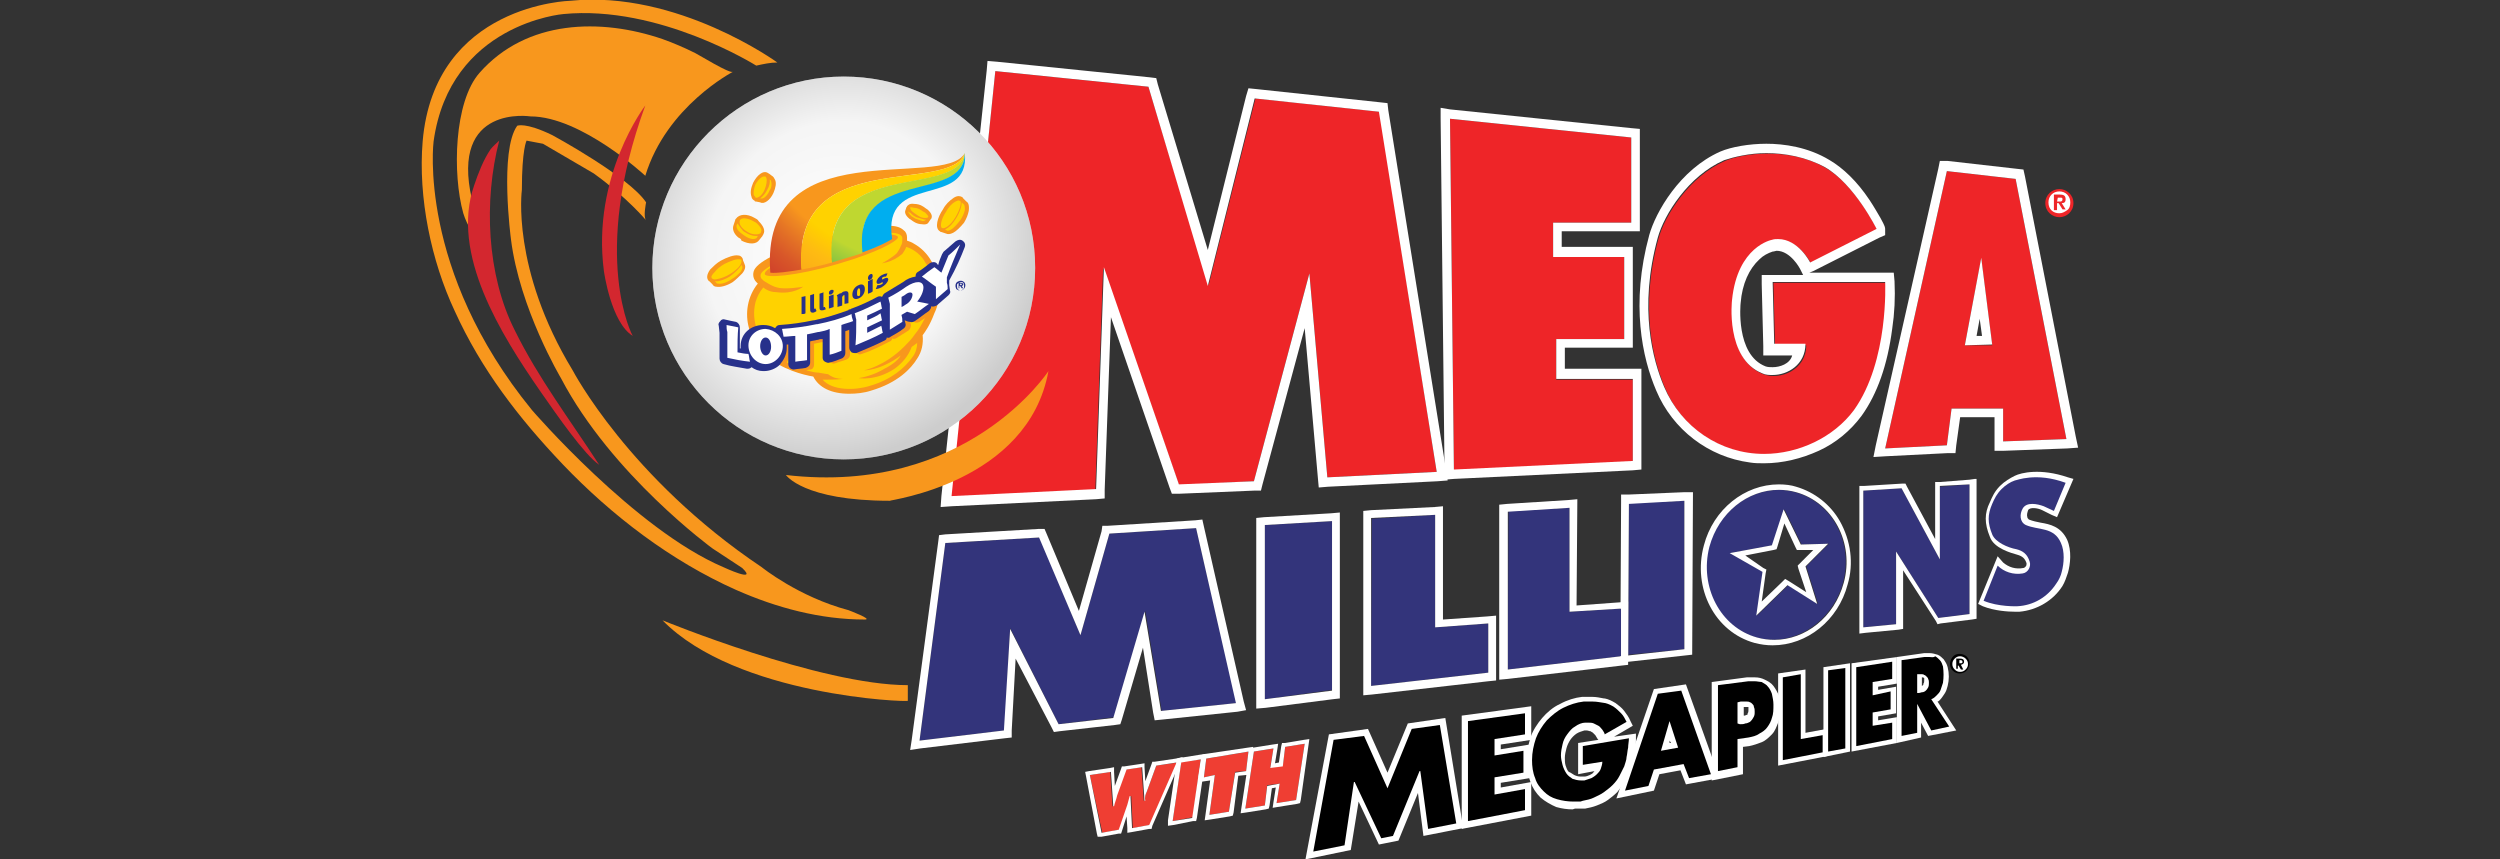 <?xml version="1.0" encoding="utf-8"?>
<!-- Generator: Adobe Illustrator 23.0.1, SVG Export Plug-In . SVG Version: 6.00 Build 0)  -->
<svg version="1.1" id="Layer_1" xmlns="http://www.w3.org/2000/svg" xmlns:xlink="http://www.w3.org/1999/xlink" x="0px" y="0px"
	 viewBox="0 0 320 110" style="enable-background:new 0 0 320 110;" xml:space="preserve">
<rect x="0" y="0" width="320" height="110" fill="#333333" stroke="none"/>
<style type="text/css">
	.st0{fill-rule:evenodd;clip-rule:evenodd;fill:#FFFFFF;}
	.st1{fill-rule:evenodd;clip-rule:evenodd;fill:#EE2528;}
	.st2{fill:#FFFFFF;}
	.st3{fill-rule:evenodd;clip-rule:evenodd;fill:#34347B;}
	.st4{fill:#EE2528;}
	.st5{fill-rule:evenodd;clip-rule:evenodd;fill:#33347B;}
	.st6{fill:#33347B;}
	.st7{fill-rule:evenodd;clip-rule:evenodd;fill:url(#SVGID_1_);fill-opacity:0.37;}
	.st8{fill-rule:evenodd;clip-rule:evenodd;fill:#F8971D;}
	.st9{fill:#FFD200;}
	.st10{fill-rule:evenodd;clip-rule:evenodd;fill:#FFD200;}
	.st11{fill-rule:evenodd;clip-rule:evenodd;fill:url(#SVGID_2_);}
	.st12{fill-rule:evenodd;clip-rule:evenodd;fill:url(#SVGID_3_);}
	.st13{fill-rule:evenodd;clip-rule:evenodd;fill:url(#SVGID_4_);}
	.st14{fill-rule:evenodd;clip-rule:evenodd;fill:url(#SVGID_5_);}
	.st15{fill-rule:evenodd;clip-rule:evenodd;fill:#27318B;}
	.st16{fill:#27318B;}
	.st17{fill-rule:evenodd;clip-rule:evenodd;}
	.st18{fill-rule:evenodd;clip-rule:evenodd;fill:#EF3E33;}
	.st19{fill-rule:evenodd;clip-rule:evenodd;fill:#D3272F;}
</style>
<title>MegaMillions-logo</title>
<desc>Created with Sketch.</desc>
<g id="Toolkit">
	<g id="GAME-LOGOS" transform="translate(0, -298)">
		<g transform="translate(30, 398)">
			<g id="megamillions" transform="translate(33, 32)">
				<ellipse id="Oval" class="st0" cx="187.9" cy="-47" rx="1.1" ry="1.1"/>
				<ellipse class="st0" cx="200.6" cy="-106" rx="1.6" ry="1.6"/>
				<polygon id="Path" class="st1" points="122.6,-116.8 145.8,-114.4 145.8,-103.5 135.8,-103.5 135.8,-99.1 144.9,-99.1 
					144.9,-88.6 136.2,-88.6 136.2,-83.4 146,-83.4 146,-72.9 123.1,-71.8 				"/>
				<path id="Shape" class="st2" d="M122.6-116.8l23.2,2.4v10.9h-10v4.4h9.1v10.5h-8.7v5.1h9.8v10.5l-22.9,1.1L122.6-116.8z
					 M121.4-118.2v1.3l0.5,45.1v1.2l1.2-0.1l22.9-1.1l1.1-0.1v-12.9h-9.8v-2.7h8.7v-12.9h-9.1v-2h10v-13.1l-1.1-0.1l-23.2-2.4
					L121.4-118.2z"/>
				<path class="st1" d="M164-95.8h14.4c0,0,0.5,10.1-4,16.4c-2.9,4-8.3,6.1-13.2,5.5s-9.2-3.8-11.1-8.5c-1.4-3.3-3.3-10-0.8-19.1
					c0.8-2.9,3.9-7.9,8.5-9.9c2.3-1,8.3-1.8,12.9,0.9c3.8,2.2,6.6,7.9,6.6,7.9l-8.5,4.3c0,0-1.8-3.6-4.9-2.9c0,0-4.4,0.8-5.1,7.7
					c0,0-0.9,7.5,3.9,9.4c2.1,0.8,5.5-0.5,5.5-3.7h-4L164-95.8z"/>
				<path class="st2" d="M163.1-112.4c2.4,0,5.1,0.5,7.5,1.8c3.8,2.2,6.6,7.9,6.6,7.9l-8.5,4.3c0,0-1.5-3-4.1-3
					c-0.3,0-0.5,0-0.8,0.1c0,0-4.4,0.8-5.1,7.7c0,0-0.9,7.5,3.9,9.4c0.4,0.2,0.9,0.2,1.3,0.2c1.9,0,4.2-1.3,4.2-4h-4l-0.2-7.9h14.4
					c0,0,0.5,10.1-4,16.4c-2.6,3.5-7.1,5.6-11.5,5.6c-5.6,0-10.6-3.4-12.8-8.6c-1.4-3.3-3.3-10-0.8-19.1c0.8-2.9,3.9-7.9,8.5-9.9
					C158.9-111.9,160.9-112.4,163.1-112.4L163.1-112.4z M163.1-113.6c-2.2,0-4.5,0.4-5.9,1c-5.2,2.3-8.3,7.8-9.1,10.7
					c-2.4,8.8-0.9,15.7,0.9,19.9c2.1,5,6.7,8.5,12,9.2c0.6,0.1,1.2,0.1,1.8,0.1c2.4,0,4.8-0.6,7-1.6s4.1-2.6,5.5-4.5
					c2-2.8,3.3-6.5,3.9-11.1c0.3-2,0.4-4,0.3-6.1l-0.1-1.1h-10.8l0.5-0.2l8.5-4.3l0.7-0.3v-0.7c0-0.3,0-0.4-0.6-1.5
					c-0.3-0.5-0.8-1.4-1.4-2.3c-1.6-2.4-3.4-4.1-5.1-5.1C168.4-113.2,165.3-113.6,163.1-113.6L163.1-113.6z M163.9-85
					c-0.3,0-0.6,0-0.9-0.1c-3.9-1.5-3.2-8.1-3.2-8.1l0,0c0.2-2.5,1.1-4.4,2.4-5.6c0.5-0.5,1.1-0.8,1.7-1l0,0l0,0
					c0.2,0,0.4-0.1,0.5-0.1c1.8,0,3,2.3,3,2.3l0.4,0.8h-5.3v1.2l0.2,7.9v1.2h3.7C166.1-85.4,164.8-85,163.9-85L163.9-85z"/>
				<polygon class="st3" points="175.5,-69.2 175.5,-51.7 179.7,-52.1 179.7,-61.4 185.1,-52.9 189.1,-53.4 189.1,-70 185.3,-69.7 
					185.3,-60.4 180.4,-69.5 				"/>
				<path class="st2" d="M189.1-70v16.6l-4,0.5l-5.4-8.5v9.3l-4.2,0.4v-17.5l4.9-0.3l4.9,9.1v-9.4L189.1-70z M189.8-70.7l-0.7,0.1
					l-3.8,0.3h-0.6v7.3l-3.6-6.7l-0.2-0.4h-0.4l-4.9,0.3H175v18.9l0.8-0.1l4.2-0.4l0.6-0.1V-59l4.2,6.5l0.2,0.4l0.4-0.1l4-0.5
					l0.6-0.1v-17.9H189.8z"/>
				<polygon class="st1" points="64.4,-122.9 84,-120.9 91.7,-95.5 97.7,-119.4 113.6,-117.7 120.9,-71.6 106.9,-70.9 104.6,-97 
					97.5,-70.4 87.9,-69.9 78.2,-97.7 77.2,-69.3 58.7,-68.4 				"/>
				<path class="st2" d="M64.4-122.9l19.6,2l7.6,25.5l6-24l15.9,1.7l7.4,46.1l-14,0.7L104.6-97l-7.1,26.6L87.9-70l-9.6-27.8l-1,28.4
					l-18.5,0.9L64.4-122.9L64.4-122.9z M63.4-124.2l-0.1,1.2l-5.8,54.5l-0.1,1.4l1.4-0.1l18.5-0.9l1.1-0.1v-1.1l0.8-22.1l7.5,21.8
					l0.3,0.8h0.9l9.6-0.4h0.9l0.2-0.8l5.4-20l1.7,19.3l0.1,1.1l1.2-0.1l14-0.7l1.3-0.1l-0.2-1.3l-7.4-46.1l-0.1-0.9l-0.9-0.1
					l-15.9-1.7l-1-0.1l-0.3,1L91.6-100l-6.4-21.2L85-122l-0.8-0.1l-19.6-2L63.4-124.2L63.4-124.2z"/>
				<path class="st4" d="M186.2-110.1l8.8,1l6.5,33.3l-8.1,0.3v-4.2h-6.6l-0.6,4.7l-7.9,0.4L186.2-110.1z M192-87.8l-1.4-11.1
					l-2.1,11.1H192z"/>
				<path class="st2" d="M186.2-110.1l8.8,1l6.5,33.3l-8.1,0.3v-4.2h-6.6l-0.6,4.7l-7.9,0.4L186.2-110.1z M188.5-87.8l3.5-0.1
					L190.6-99L188.5-87.8z M185.3-111.4l-0.2,1l-8,35.4l-0.3,1.5l1.6-0.1l7.9-0.4h1l0.1-1l0.5-3.6h4.4v4.3h1.2l8.1-0.3l1.4-0.1
					l-0.3-1.4l-6.5-33.3l-0.2-0.9l-0.9-0.1l-8.8-1H185.3L185.3-111.4z M190-89l0.4-2.2l0.3,2.2H190L190-89z"/>
				<path class="st3" d="M201.4-70.2l-1.5,3.6l-1.3-0.6c-0.8-0.3-2.2-0.6-2.7,0.3c-0.4,0.7-0.4,1.7,0.4,2.1c1.6,0.7,3.6,0.2,4.5,2.3
					c0.5,1.1,0.4,2.6,0.1,3.7c-0.1,0.5-0.4,1.1-0.7,1.5c-1.1,1.7-2.9,2.8-5,2.9c0,0-2.4,0.1-4.3-0.7l1.8-4.5c0.8,0.8,2,1.2,3.2,1
					c0.7-0.1,1.1-0.9,0.9-1.5c-0.3-1-0.9-1.4-1.7-1.6c-1.1-0.2-2.7-0.9-3.1-1.9c-0.6-1.5-0.6-2.5,0-3.9c0.3-0.7,0.6-1.3,1.2-1.9
					c0.5-0.5,1.1-0.9,1.7-1.1C195.1-70.5,197.6-71.6,201.4-70.2"/>
				<path class="st2" d="M194.9-53.7c-0.8,0-2.6-0.1-4.1-0.7l-0.6-0.3l2.5-6.1l0.7,0.8c0.7,0.6,1.6,0.9,2.6,0.7
					c0.1,0,0.2-0.1,0.3-0.2s0.1-0.3,0.1-0.4c-0.2-0.6-0.5-0.9-1.2-1.1c-0.7-0.2-3-0.8-3.5-2.3c-0.7-1.7-0.7-3,0-4.4
					c0.3-0.7,0.6-1.4,1.3-2.1c0.6-0.6,1.3-1,1.9-1.3l0,0c0.8-0.4,3.3-1,6.8,0.2l0.7,0.2l-2.1,4.9l-0.7-0.3l-1.2-0.6
					c-0.6-0.3-1.6-0.4-1.8,0c-0.1,0.3-0.2,0.6-0.1,0.9c0,0.1,0.1,0.2,0.2,0.3c0.5,0.2,1,0.3,1.5,0.4c1.2,0.2,2.6,0.5,3.4,2.2
					c0.6,1.4,0.4,3.1,0.1,4.2c-0.2,0.6-0.4,1.2-0.7,1.7c-1.2,1.9-3.3,3.1-5.5,3.3C195.3-53.7,195.2-53.7,194.9-53.7z M191.9-55.5
					c1.1,0.3,2.2,0.4,3.3,0.4c1.8-0.1,3.4-1.1,4.4-2.6c0.3-0.4,0.4-0.9,0.6-1.3c0.4-1.3,0.4-2.5,0-3.3c-0.4-1-1.2-1.2-2.4-1.4
					c-0.6-0.1-1.2-0.3-1.8-0.5c-0.5-0.2-0.8-0.6-1-1.1c-0.2-0.7-0.1-1.4,0.2-2c0.5-0.9,1.8-1.4,3.6-0.6l0,0l0.6,0.3l0.9-2.2
					c-3-0.9-4.9-0.1-5.1-0.1l0,0c-0.6,0.2-1.1,0.6-1.5,1c-0.5,0.5-0.7,1-1.1,1.7c-0.5,1.1-0.5,2,0,3.4c0.3,0.7,1.5,1.3,2.6,1.5
					c1.1,0.3,1.8,0.9,2.2,2c0.2,0.5,0.1,1.1-0.2,1.6c-0.3,0.4-0.7,0.8-1.3,0.8c-1,0.2-2.1,0-3-0.6L191.9-55.5z"/>
				<path class="st3" d="M201.4-70.2l-1.5,3.6l-1.3-0.6c-0.8-0.3-2.2-0.6-2.7,0.3c-0.4,0.7-0.4,1.7,0.4,2.1c1.6,0.7,3.6,0.2,4.5,2.3
					c0.5,1.1,0.4,2.6,0.1,3.7c-0.1,0.5-0.4,1.1-0.7,1.5c-1.1,1.7-2.9,2.8-5,2.9c0,0-2.4,0.1-4.3-0.7l1.8-4.5c0.8,0.8,2,1.2,3.2,1
					c0.7-0.1,1.1-0.9,0.9-1.5c-0.3-1-0.9-1.4-1.7-1.6c-1.1-0.2-2.7-0.9-3.1-1.9c-0.6-1.5-0.6-2.5,0-3.9c0.3-0.7,0.6-1.3,1.2-1.9
					c0.5-0.5,1.1-0.9,1.7-1.1C195.1-70.5,197.6-71.6,201.4-70.2"/>
				<polygon class="st5" points="58,-62.5 70.1,-63.2 75.3,-50.7 79,-63.7 90.1,-64.4 95.3,-42 85.7,-41 83.6,-53.8 79.6,-40.2 
					72.5,-39.3 66.3,-51.6 65.6,-38.5 54.7,-37.2 				"/>
				<path class="st2" d="M90.1-64.4L95.2-42l-9.6,1l-2.1-12.7l-4,13.6l-7,0.8l-6.2-12.2l-0.8,13l-10.8,1.3L58-62.5l12-0.7l5.3,12.5
					l3.7-13L90.1-64.4L90.1-64.4z M90.9-65.5L90-65.4l-11.2,0.7h-0.7L78-64l-2.9,10.2L71-63.6l-0.3-0.7H70l-12,0.7l-0.8,0.1
					l-0.1,0.8l-3.4,25.4L53.5-36l1.3-0.2l10.8-1.3l0.9-0.1v-0.9l0.5-9.2l4.6,8.8l0.3,0.6l0.7-0.1l7.1-0.8l0.7-0.1l0.2-0.6l2.7-9.2
					l1.3,8.3l0.2,1l1-0.1l9.6-1l1.1-0.2l-0.3-1.1l-5.1-22.4L90.9-65.5L90.9-65.5z"/>
				<polygon class="st5" points="98.9,-64.8 107.5,-65.3 107.5,-43.7 98.9,-42.5 				"/>
				<path class="st2" d="M107.5-65.3v21.7l-8.6,1.1v-22.3L107.5-65.3z M108.5-66.4l-1.1,0.1l-8.6,0.5l-1,0.1v24.4l1.2-0.1l8.6-1.1
					l0.9-0.1V-66.4z"/>
				<polygon class="st5" points="145.5,-67.6 152.6,-67.9 152.6,-48.9 145.4,-48.2 				"/>
				<path class="st2" d="M152.6-67.9v19l-7.2,0.8l0.1-19.4L152.6-67.9z M153.7-69h-1.1l-7.1,0.3h-1v1l-0.1,19.4v1.1l1.1-0.1l7.2-0.8
					l0.9-0.1L153.7-69L153.7-69z"/>
				<polygon class="st5" points="112.6,-65.6 120.7,-66.1 120.7,-51.7 127.5,-52.2 127.5,-45.9 112.5,-44.2 				"/>
				<path class="st2" d="M120.7-66.1v14.4l6.8-0.5v6.3l-15,1.7v-21.5L120.7-66.1z M121.7-67.2l-1.1,0.1l-8.1,0.4l-1,0.1v1v21.5v1.1
					l1.1-0.1l14.9-1.7l1-0.1v-8.3l-1.1,0.1l-5.7,0.4C121.7-52.8,121.7-67.2,121.7-67.2z"/>
				<polygon class="st5" points="130.1,-66.6 137.9,-67 137.9,-53.7 144.5,-54.1 144.5,-48 130,-46.3 				"/>
				<path class="st2" d="M137.9-67v13.3l6.6-0.4v6.1L130-46.3v-20.2L137.9-67L137.9-67z M138.9-68.1l-1.1,0.1l-7.9,0.5l-1,0.1v1
					v20.2v1.2l1.1-0.1l14.5-1.7l0.9-0.1V-55l-1.1,0.1l-5.5,0.4L138.9-68.1L138.9-68.1z"/>
				<path class="st6" d="M172.9-57.4c-1.4,5.1-6.4,8.3-11.1,7c-4.7-1.3-7.4-6.5-6.1-11.6c1.4-5.1,6.4-8.3,11.1-7
					C171.5-67.7,174.3-62.5,172.9-57.4z M163.9-62.2l-5.4,1l4.2,2.4l-0.8,5.6l4-3.9l3.8,2.4l-1.5-4.8l2.9-2.9l-3.5,0.1l-2.2-4.5
					L163.9-62.2z"/>
				<path class="st2" d="M164.7-69.3c0.7,0,1.5,0.1,2.2,0.3c4.7,1.3,7.5,6.5,6.1,11.6c-1.2,4.4-4.9,7.3-8.9,7.3
					c-0.7,0-1.5-0.1-2.2-0.3c-4.7-1.3-7.4-6.5-6.1-11.6C157-66.4,160.7-69.3,164.7-69.3z M161.8-53.2l4-3.9l3.8,2.4l-1.5-4.8
					l2.9-2.9l-3.5,0.1l-2.2-4.5l-1.5,4.6l-5.4,1l4.2,2.4L161.8-53.2z M164.7-70c-4.4,0-8.4,3.2-9.6,7.8c-1.5,5.5,1.4,11.1,6.5,12.5
					c0.8,0.2,1.5,0.3,2.3,0.3c4.4,0,8.4-3.2,9.6-7.8c0.8-2.7,0.4-5.6-1-8.1c-1.2-2.1-3.2-3.7-5.6-4.4C166.3-69.9,165.5-70,164.7-70z
					 M160.4-60.9l3.6-0.7l0.4-0.1l0.1-0.3l0.9-3l1.4,3l0.2,0.4h0.4h1.7l-1.7,1.7l-0.3,0.3l0.1,0.4l1,3l-2.2-1.4l-0.5-0.3l-0.4,0.4
					l-2.6,2.5l0.5-3.6l0.1-0.5l-0.4-0.2L160.4-60.9z"/>
				<path class="st0" d="M20.5-97.7c0,13.5,11,24.5,24.5,24.5s24.5-10.9,24.5-24.5s-11-24.5-24.5-24.5
					C31.5-122.2,20.5-111.2,20.5-97.7"/>
				
					<radialGradient id="SVGID_1_" cx="-417.159" cy="-30.534" r="0.53" gradientTransform="matrix(36.811 32.115 -34.319 39.521 14351.974 14503.703)" gradientUnits="userSpaceOnUse">
					<stop  offset="0" style="stop-color:#FFFFFF"/>
					<stop  offset="0.617" style="stop-color:#E2E2E2"/>
					<stop  offset="0.883" style="stop-color:#999999"/>
					<stop  offset="1" style="stop-color:#777777"/>
				</radialGradient>
				<path class="st7" d="M20.5-97.7c0,13.5,11,24.5,24.5,24.5s24.5-10.9,24.5-24.5s-11-24.5-24.5-24.5
					C31.5-122.2,20.5-111.2,20.5-97.7"/>
				<path class="st8" d="M57.2-95.5c-0.1-1.1-0.4-2.2-1-3.1c-0.5-0.9-1.3-1.7-2.2-2.2c-0.3-0.2-0.6-0.3-0.9-0.4c0-0.1,0-0.2,0-0.4
					c0-0.3-0.1-0.7-0.4-0.9c-0.4-0.4-1-0.6-1.9-0.6c-2.1,0-5.6,0.8-8,1.4c-4.6,1.2-8.2,2.8-9.1,4c-0.4,0.5-0.4,1.3,0.1,1.8
					c0.1,0.1,0.1,0.1,0.2,0.2c-1.3,1.6-1.7,3.8-1.1,5.8c0.4,1.3,1.2,2.5,2.2,3.4c1.9,1.8,4.8,2.5,6,2.7c0.7,1.4,2.3,2.2,4.6,2.2
					c0.9,0,1.9-0.1,2.8-0.4c3.4-1,5.1-2.8,5.9-4.1c0.6-0.9,0.8-1.9,0.7-3c0.3-0.4,0.9-1.2,1.5-2.8C57.1-92.9,57.3-94.2,57.2-95.5z"
					/>
				<path class="st9" d="M35.3-90c0.5,0,1.1,0.2,1.5,0.4c0-0.1,0.1-0.1,0.1-0.2c0.1-0.1,0.3-0.2,0.5-0.2c0.3,0,0.5,0,0.8-0.1
					c0-0.1,8.8-2.4,8.8-2.4l5.6-2.7c0.2-0.1,0.3-0.2,0.5-0.3c0.5-0.3,1-0.6,1.6-0.7v-0.1c0-0.2,0.1-0.4,0.3-0.5
					c0.3-0.2,0.6-0.4,0.9-0.7c-0.1-0.3-0.2-0.6-0.4-0.8c-0.5-1-1.5-1.8-2.5-2.1c-0.1,0.3-0.3,0.6-0.5,0.9c-0.6,0.5-1.3,0.9-2.1,1.1
					c-0.2,0-0.3,0.1-0.5,0.1c0,0,1.3-0.7,1.9-1.3c0.2-0.3,0.4-0.6,0.5-0.9l0.1-0.2c0.1-0.2,0.1-0.5,0.1-0.8c0-0.4-0.5-0.7-1.5-0.7
					c-1.8,0-5.2,0.7-7.8,1.4c-5.1,1.4-8.1,2.9-8.7,3.7c-0.2,0.2-0.2,0.6,0,0.8c0.2,0.2,0.3,0.3,0.5,0.4c0.5,0.3,1,0.6,1.5,0.7
					c1,0.3,3.3-0.1,3.3-0.1s-1.2,1-3.4,0.7c-0.6,0-1.2-0.2-1.7-0.6c-0.5,0.6-0.8,1.2-1,1.9c-0.3,1.2-0.2,2.4,0.2,3.5
					C34.3-89.9,34.8-90,35.3-90z M34.9-96.9c-0.1-0.5,1.2-1.1,1.4-1.2c0.2-0.1-0.7,0.6-0.6,0.8c0,0.2,1.8,0,2.7-0.1
					c0.6-0.1,1.2-0.2,1.8-0.4c0,0,0.7-0.4,3.8-1.4c3.1-0.9,4.4-0.9,4.4-0.9c0.6-0.2,1.1-0.5,1.7-0.8c0.7-0.4,1-0.6,1-0.7
					c0-0.2-0.9-0.4-0.9-0.4c0.5,0,2,0,1.7,0.5c-0.3,0.4-2.2,1.7-7.7,3.3C38.7-96.6,35-96.4,34.9-96.9z"/>
				<path class="st10" d="M38.2-87.2c0,0.6-0.2,1.1-0.5,1.6c0.2,0.1,0.5,0.2,0.7,0.3v-2.4c-0.1,0-0.2,0-0.3,0
					C38.2-87.5,38.2-87.4,38.2-87.2z"/>
				<path class="st10" d="M53.7-87.6c-0.4,1.1-1.2,2.1-2.2,2.8c-2.4,1.6-4.6,1.2-4.6,1.2c1.2-0.2,2.3-0.6,3.3-1.2
					c1.2-0.6,1.8-1.2,2.1-1.7c-2.7,2-4.7,1.9-4.7,1.9s2.6-0.5,5.1-3c0.5-0.5,1-1,1.4-1.6l0,0c0.5-0.6,0.9-1.3,1.3-2.1
					c-0.2,0.2-0.5,0.3-0.7,0.5c-0.2,0.1-0.4,0.1-0.5,0.1c-0.2-0.1-0.5-0.2-0.7-0.2l0,0l0.1,0.5c0,0.3-0.1,0.5-0.3,0.7
					c-0.5,0.3-1.1,0.7-1.6,1c-0.2,0.1-0.4,0.1-0.5,0c0,0.2-0.2,0.4-0.3,0.4c-1.2,0.6-2.3,1.2-3.6,1.6c-0.2,0.1-0.4,0.1-0.6-0.1
					c-0.2-0.1-0.3-0.3-0.3-0.5v-2.3c-0.2,0.1-0.4,0.2-0.6,0.2v2.8c0,0.3-0.2,0.5-0.4,0.6c-0.5,0.2-1,0.3-1.5,0.5
					c-0.2,0.1-0.4,0-0.6-0.1C43.1-85.6,43-85.8,43-86v-2.4l-0.7,0.2h-0.1l-1,0.2v2.7c0,0.3-0.2,0.6-0.5,0.6c-0.2,0-0.4,0.1-0.5,0.1
					c0.5,0.1,1,0.3,1.6,0.3c0.5,0.1,1.2,0.2,1.2,0.2c0.1,0.1,0.3,0.2,0.5,0.3c0.5,0.3,1.4,0.3,1.4,0.3c-0.9,0.1-1.8,0.1-2.6,0.1
					c1.2,1.4,4.1,1.4,6,0.8c2.8-0.8,4.5-2.3,5.5-3.7c0.4-0.5,0.6-1.2,0.6-1.8L53.7-87.6z"/>
				<path class="st8" d="M33.6-106.3L33.6-106.3c-0.2-0.1-0.4-0.3-0.4-0.5c-0.2-0.5-0.1-1.1,0.2-1.8c0.5-1,1.3-1.6,1.8-1.3l0,0
					c0.1,0,0.1,0.1,0.2,0.1l0.4,0.3c0.2,0.1,0.3,0.3,0.4,0.5c0.2,0.4,0.1,1-0.2,1.7c-0.4,0.9-1.2,1.5-1.7,1.2l-0.5-0.1
					C33.7-106.2,33.6-106.2,33.6-106.3z"/>
				<path class="st10" d="M33.7-106.7L33.7-106.7C33.8-106.7,33.8-106.7,33.7-106.7c0.3,0.1,0.9-0.3,1.2-1.1
					c0.2-0.5,0.3-1.1,0.2-1.4c0-0.1-0.1-0.1-0.1-0.2c0,0,0,0-0.1,0c-0.3-0.1-0.8,0.3-1.2,1c-0.2,0.5-0.3,1.1-0.2,1.4
					C33.6-106.9,33.7-106.8,33.7-106.7z"/>
				<path class="st10" d="M35.7-108.8c0-0.1-0.1-0.2-0.2-0.2l0,0v-0.1c0.1,0.4,0,0.9-0.3,1.4c-0.2,0.4-0.5,0.8-0.9,1.1h0.1l0,0
					c0.3,0.1,0.8-0.3,1.1-1C35.8-108,35.8-108.5,35.7-108.8z"/>
				<path class="st8" d="M55.9-103.6l0.2-0.3l0.1-0.1c0.1-0.2,0.2-0.6-0.5-1.2c-0.2-0.1-0.4-0.3-0.6-0.4c-0.3-0.2-0.7-0.3-1.1-0.3
					c-0.6-0.1-0.8,0.2-0.9,0.3c0,0.1-0.1,0.1-0.1,0.2l-0.1,0.3c-0.1,0.2-0.1,0.6,0.5,1.1c0.2,0.1,0.4,0.3,0.6,0.4
					c0.3,0.2,0.7,0.3,1,0.3C55.6-103.2,55.8-103.4,55.9-103.6z"/>
				<path class="st10" d="M55.5-103.9L55.5-103.9h-0.2c-0.3-0.1-0.7-0.2-1-0.3c-0.2-0.1-0.4-0.2-0.6-0.4c-0.1-0.1-0.2-0.2-0.3-0.2
					c0,0-0.1-0.1-0.1-0.2v0.1c-0.1,0.1,0.1,0.3,0.4,0.6c0.2,0.1,0.3,0.2,0.5,0.3c0.3,0.1,0.6,0.2,0.9,0.3
					C55.3-103.7,55.5-103.8,55.5-103.9L55.5-103.9z"/>
				<path class="st10" d="M53.5-105.4c0,0.1,0.1,0.3,0.2,0.4c0.2,0.2,0.5,0.4,0.8,0.6s0.6,0.3,0.9,0.3c0.1,0,0.3,0,0.4-0.1l0,0
					c0.1-0.1-0.1-0.3-0.4-0.6c-0.2-0.1-0.4-0.2-0.5-0.3c-0.3-0.2-0.6-0.3-0.9-0.3C53.6-105.5,53.5-105.5,53.5-105.4L53.5-105.4z"/>
				<path class="st8" d="M28.7-95.3c-0.2,0-0.4-0.1-0.5-0.3L27.8-96c-0.1,0-0.1-0.1-0.2-0.2c-0.1-0.2-0.2-0.6,0.3-1.3
					c0.4-0.4,0.8-0.8,1.3-1.1c0.9-0.5,1.8-0.8,2.3-0.7c0.3,0,0.6,0.3,0.6,0.6l0.2,0.5c0.1,0.2,0.2,0.6-0.3,1.2
					c-0.4,0.4-0.8,0.8-1.2,1.1C30-95.4,29.2-95.2,28.7-95.3z"/>
				<path class="st10" d="M28.1-96.4L28.1-96.4L28.1-96.4c0.2,0.2,0.4,0.2,0.8,0.1c0.5-0.1,1-0.3,1.5-0.6c1-0.6,1.6-1.3,1.5-1.7l0,0
					c0,0,0,0,0-0.1c0-0.1-0.1-0.1-0.2-0.1c-0.4-0.1-1.2,0.2-2,0.6c-0.5,0.3-0.9,0.6-1.2,1C28.1-96.8,28-96.6,28.1-96.4L28.1-96.4z"
					/>
				<path class="st10" d="M32-97.9L32-97.9l-0.1-0.2c-0.2,0.4-0.8,1-1.5,1.5c-0.5,0.3-1,0.5-1.5,0.6c-0.1,0-0.3,0-0.4,0l0.2,0.2
					c0,0.1,0.1,0.1,0.2,0.1c0.4,0.1,1.1-0.1,1.8-0.6c0.4-0.2,0.8-0.6,1.1-0.9C32-97.5,32.1-97.8,32-97.9z"/>
				<path class="st8" d="M59-102.2c-0.4,0.2-0.7,0.2-0.9,0.1l-0.6-0.2c-0.1,0-0.1,0-0.2-0.1c-0.7-0.4-0.3-1.8,0.4-2.8
					c0.3-0.6,0.8-1.1,1.4-1.5c0.5-0.3,0.8-0.2,1-0.1c0.1,0,0.1,0.1,0.2,0.2l0.4,0.4c0.2,0.1,0.4,0.4,0.3,1.2c-0.1,0.5-0.3,1-0.6,1.5
					C59.9-102.9,59.4-102.4,59-102.2z"/>
				<path class="st10" d="M57.6-102.8L57.6-102.8L57.6-102.8c0.4,0.1,1.1-0.4,1.7-1.4s0.8-1.9,0.6-2.1l0,0c0,0,0,0-0.1,0
					c-0.1-0.1-0.3,0-0.5,0.1c-0.4,0.2-0.9,0.7-1.2,1.3C57.4-103.9,57.3-102.9,57.6-102.8z"/>
				<path class="st10" d="M60.3-105.9l-0.2-0.2c0,0.5-0.2,1.2-0.7,2c-0.4,0.7-0.9,1.2-1.3,1.4c0,0-0.1,0-0.1,0.1l0.2,0.1
					c0.1,0.1,0.3,0,0.5-0.1c0.4-0.2,0.8-0.7,1.2-1.2c0.3-0.4,0.5-0.9,0.6-1.3C60.5-105.5,60.5-105.8,60.3-105.9L60.3-105.9z"/>
				<path class="st8" d="M31.5-101.6c-0.6-0.5-0.8-1.1-0.6-1.6l0.2-0.6c0-0.1,0-0.1,0.1-0.2c0.4-0.6,1.4-0.7,2.4-0.1
					c0.2,0.1,0.4,0.2,0.5,0.4c0.6,0.6,0.9,1.2,0.6,1.7c0,0.1-0.1,0.1-0.1,0.2l-0.4,0.5c-0.4,0.6-1.3,0.6-2.3,0.1
					C31.9-101.4,31.7-101.5,31.5-101.6z"/>
				<path class="st10" d="M31.7-103.8C31.6-103.8,31.6-103.8,31.7-103.8L31.7-103.8c-0.2,0.5,0.3,1.1,1,1.5c0.3,0.2,0.7,0.3,1.1,0.3
					c0.3,0,0.5-0.1,0.6-0.2l0,0c0,0,0,0,0-0.1c0.2-0.3-0.1-0.7-0.5-1.1c-0.1-0.1-0.3-0.2-0.5-0.3C32.7-104.1,31.9-104.2,31.7-103.8z
					"/>
				<path class="st10" d="M33.9-101.6l0.1-0.2c-0.1,0-0.2,0-0.3,0c-0.4,0-0.9-0.2-1.2-0.4c-0.2-0.1-0.4-0.2-0.5-0.4
					c-0.2-0.2-0.4-0.5-0.6-0.8l-0.1,0.2c-0.1,0.3,0.1,0.7,0.5,1c0.1,0.1,0.3,0.2,0.4,0.3C33-101.3,33.7-101.3,33.9-101.6z"/>
				
					<radialGradient id="SVGID_2_" cx="-405.852" cy="-12.269" r="2.763" gradientTransform="matrix(15.328 0.606 -0.605 15.363 6269.389 312.52)" gradientUnits="userSpaceOnUse">
					<stop  offset="0.56" style="stop-color:#F8971D"/>
					<stop  offset="0.59" style="stop-color:#EE8722"/>
					<stop  offset="0.64" style="stop-color:#E26E26"/>
					<stop  offset="0.69" style="stop-color:#D85729"/>
					<stop  offset="0.75" style="stop-color:#D1432A"/>
					<stop  offset="0.82" style="stop-color:#CD332B"/>
					<stop  offset="0.89" style="stop-color:#CA282B"/>
					<stop  offset="1" style="stop-color:#C9252C"/>
				</radialGradient>
				<path class="st11" d="M60.5-112.4c-2.7,4.8-26.3-3.1-24.9,15.3c0.8,0.1,2.2-0.1,4-0.4C38.3-113.4,58.7-107,60.5-112.4z"/>
				
					<radialGradient id="SVGID_3_" cx="-405.301" cy="-11.688" r="2.845" gradientTransform="matrix(14.889 0.589 -0.588 14.924 6083.714 291.072)" gradientUnits="userSpaceOnUse">
					<stop  offset="0.56" style="stop-color:#FFD200"/>
					<stop  offset="0.57" style="stop-color:#FFCF00"/>
					<stop  offset="0.63" style="stop-color:#FEBB12"/>
					<stop  offset="0.71" style="stop-color:#FBAB19"/>
					<stop  offset="0.78" style="stop-color:#F9A01B"/>
					<stop  offset="0.87" style="stop-color:#F8991D"/>
					<stop  offset="1" style="stop-color:#F8971D"/>
				</radialGradient>
				<path class="st12" d="M60.5-112.4c-1.8,5.4-22.2-1-20.9,14.9c1.1-0.2,2.5-0.5,3.9-0.9C42.1-112.1,59.5-106.3,60.5-112.4z"/>
				
					<radialGradient id="SVGID_4_" cx="-404.001" cy="-10.345" r="3.033" gradientTransform="matrix(13.966 0.552 -0.551 13.998 5692.592 245.956)" gradientUnits="userSpaceOnUse">
					<stop  offset="0.56" style="stop-color:#BFD730"/>
					<stop  offset="0.57" style="stop-color:#B5D334"/>
					<stop  offset="0.62" style="stop-color:#8DC63F"/>
					<stop  offset="0.67" style="stop-color:#67BC45"/>
					<stop  offset="0.72" style="stop-color:#3BB54A"/>
					<stop  offset="0.77" style="stop-color:#00AF4C"/>
					<stop  offset="0.83" style="stop-color:#00AC4E"/>
					<stop  offset="0.9" style="stop-color:#00AA4F"/>
					<stop  offset="1" style="stop-color:#00A94F"/>
				</radialGradient>
				<path class="st13" d="M60.5-112.4c-1,6-18.4,0.3-17,14c0.2-0.1,0.4-0.1,0.6-0.2c1.3-0.4,2.4-0.7,3.3-1
					C46.1-110.7,60.4-105.7,60.5-112.4z"/>
				
					<radialGradient id="SVGID_5_" cx="-401.976" cy="-8.252" r="3.326" gradientTransform="matrix(12.735 0.504 -0.503 12.765 5171.115 185.793)" gradientUnits="userSpaceOnUse">
					<stop  offset="0.56" style="stop-color:#00AEEF"/>
					<stop  offset="0.59" style="stop-color:#0095D8"/>
					<stop  offset="0.63" style="stop-color:#007EC3"/>
					<stop  offset="0.67" style="stop-color:#006AB2"/>
					<stop  offset="0.71" style="stop-color:#005AA5"/>
					<stop  offset="0.76" style="stop-color:#004D9B"/>
					<stop  offset="0.8" style="stop-color:#164194"/>
					<stop  offset="0.85" style="stop-color:#21388F"/>
					<stop  offset="0.91" style="stop-color:#26338C"/>
					<stop  offset="1" style="stop-color:#27318B"/>
				</radialGradient>
				<path class="st14" d="M60.5-112.4c-0.1,6.6-14.4,1.6-13.1,12.7c2-0.7,3.1-1.3,3.8-1.7C49.8-110.2,61.2-105.1,60.5-112.4z"/>
				<path class="st15" d="M60.5-100.4c0.1-0.3,0-0.6-0.3-0.8c-0.3-0.2-0.6-0.1-0.9,0.1c-0.5,0.4-1,0.9-1.5,1.3
					c-0.1,0.1-0.1,0.2-0.2,0.3c-0.2,0.5-0.4,0.9-0.5,1.4c-0.1,0-0.1-0.1-0.2-0.2c-0.2-0.2-0.6-0.2-0.9,0c-0.5,0.4-1,0.8-1.5,1.1
					c-0.2,0.1-0.3,0.3-0.3,0.5v0.1c-0.6,0.1-1.1,0.3-1.6,0.7c-0.8,0.5-1.5,0.9-2.3,1.4c-0.2,0.1-0.3,0.3-0.4,0.5l0,0
					c-0.2-0.1-0.4-0.1-0.6,0c-1.1,0.6-2.2,1.1-3.3,1.5c-0.1,0-0.1,0.1-0.2,0.1c-0.1,0-0.2,0-0.2,0.1c-1.4,0.5-2.9,1-4.4,1.3h-0.1
					c-1.4,0.3-2.8,0.5-4.3,0.6c-0.2,0-0.4,0.1-0.5,0.3L36.2-90c-0.5-0.3-1-0.4-1.5-0.4c-1.6,0-2.9,1.1-2.9,2.7c0,0.1,0,0.2,0,0.3
					h-0.1v-2.7c0-0.3-0.2-0.6-0.5-0.7c-0.5-0.1-1-0.2-1.4-0.3c-0.2-0.1-0.5,0-0.6,0.2c-0.2,0.2-0.3,0.4-0.2,0.6l0.1,0.9v3.3
					c0,0.3,0.2,0.6,0.5,0.7c1,0.3,2,0.4,3,0.6c0.2,0,0.4,0,0.6-0.2l0,0c0.4,0.3,0.9,0.5,1.5,0.5h0.1c0.7,0,1.5-0.3,2-0.8
					c0.5-0.6,0.9-1.3,0.9-2.1c0-0.2,0-0.3,0-0.5c0.1,0,0.1,0,0.2,0v2.5c0,0.2,0.1,0.4,0.2,0.5c0.1,0.1,0.3,0.2,0.5,0.2
					c0.5-0.1,1-0.1,1.5-0.2c0.3-0.1,0.6-0.3,0.6-0.7v-2.7c0.3-0.1,0.6-0.1,0.9-0.2h0.1c0.2-0.1,0.4-0.1,0.6-0.1v2.4
					c0,0.2,0.1,0.4,0.3,0.5c0.2,0.1,0.4,0.2,0.6,0.1c0.5-0.1,1-0.3,1.5-0.5c0.3-0.1,0.5-0.4,0.5-0.7v-2.8c0.2-0.1,0.4-0.1,0.5-0.2
					v2.3c0,0.2,0.1,0.4,0.3,0.6c0.2,0.1,0.4,0.1,0.6,0.1c1.2-0.5,2.4-1,3.6-1.6c0.2-0.1,0.3-0.2,0.3-0.4c0.2,0.1,0.4,0,0.5-0.1
					c0.5-0.3,1.1-0.6,1.6-1c0.2-0.1,0.4-0.4,0.3-0.7L52.8-91c0.2,0.1,0.5,0.2,0.7,0.2c0.2,0.1,0.4,0,0.6-0.1
					c0.6-0.4,1.2-0.9,1.8-1.3c0.2-0.2,0.3-0.4,0.3-0.6c0.2,0.1,0.5,0,0.7-0.1c0.5-0.4,1-0.9,1.5-1.3c0.2-0.2,0.3-0.4,0.2-0.6
					l-0.1-0.7v-0.6C59.4-97.7,60-99.1,60.5-100.4z"/>
				<path class="st2" d="M31.4-86.9c0.5,0.1,1,0.2,1.4,0.2c0.1,0.3,0.1,0.7,0.2,1c-1-0.1-2-0.3-2.9-0.5v-3.3
					C30-89.8,30-90.1,30-90.4c0.5,0.1,1,0.2,1.5,0.3C31.4-89.1,31.4-88,31.4-86.9z M37.2-87.7c0,1.2-1,2.3-2.2,2.3
					c-1.2,0-2.2-1.1-2.2-2.4c0-1.2,1-2.1,2.2-2.1C36.2-89.8,37.2-88.9,37.2-87.7z M35-88.8c-0.4,0-0.7,0.5-0.7,1.1s0.3,1.2,0.7,1.2
					c0.4,0,0.7-0.5,0.7-1.1C35.7-88.3,35.4-88.8,35-88.8z M46-91.8c-1.4,0.6-2.9,1-4.4,1.3c0,0,0,0-0.1,0c-1.4,0.3-2.9,0.5-4.4,0.6
					l0.2,1c0.5,0,1-0.1,1.5-0.1c0,1.1,0,2.2,0,3.3c0.5-0.1,1-0.1,1.5-0.2v-3.3c0.5-0.1,1-0.2,1.4-0.3c0,0,0,0,0.1,0
					c0.5-0.1,1-0.2,1.4-0.4c0,1.1,0,2.2,0,3.3c0.5-0.1,1-0.3,1.5-0.5v-3.3c0.5-0.2,1-0.3,1.5-0.5C46.1-91.2,46-91.5,46-91.8L46-91.8
					z M46.6-91.1c-0.1-0.3-0.1-0.6-0.2-0.8c1.1-0.4,2.3-1,3.3-1.5c0.1,0.3,0.1,0.6,0.2,0.9c-0.6,0.3-1.2,0.6-1.9,0.9v0.6
					c0.6-0.3,1.2-0.5,1.7-0.9c0.1,0.3,0.1,0.6,0.2,0.9c-0.6,0.3-1.3,0.6-1.9,0.9v0.7c0.6-0.3,1.2-0.6,1.8-0.9
					c0.1,0.3,0.1,0.6,0.2,0.9c-1.1,0.6-2.3,1.1-3.5,1.6C46.6-88.9,46.6-90,46.6-91.1z M55.9-93.1c-0.6,0.4-1.2,0.9-1.8,1.3
					c-0.3-0.1-0.7-0.2-1-0.3l-0.7,0.4v0.1c0.1,0.3,0.1,0.5,0.1,0.8c-0.5,0.3-1.1,0.7-1.6,1v-3.3l-0.2-0.8c0.8-0.4,1.6-0.9,2.3-1.4
					c1.2-0.8,2.2-0.8,2.2,0.1c0,0.5-0.3,1.2-0.8,1.8C55-93.3,55.4-93.2,55.9-93.1z M53.8-94.3c0-0.3-0.4-0.4-0.9,0
					c-0.1,0.1-0.5,0.3-0.5,0.3v1.3c0.2-0.1,0.4-0.2,0.5-0.3C53.5-93.3,53.8-93.9,53.8-94.3L53.8-94.3z M58.2-96.5v0.7
					c0.1,0.3,0.1,0.5,0.1,0.8c-0.5,0.4-1,0.9-1.5,1.3v-1.6c-0.6-0.4-1.2-0.9-1.8-1.3c0.5-0.4,1-0.8,1.6-1.2c0.3,0.2,0.6,0.5,0.9,0.7
					c0.3-0.7,0.6-1.5,0.9-2.2c0.5-0.4,1-0.9,1.5-1.4C59.3-99.3,58.7-97.9,58.2-96.5z"/>
				<path class="st16" d="M39.6-91.8V-94c0.2,0,0.4-0.1,0.5-0.1v2.2C40-91.8,39.8-91.8,39.6-91.8z M41.2-92
					c-0.5,0.1-0.5-0.2-0.5-0.5v-1.1c0-0.2,0-0.4,0-0.6c0.2-0.1,0.4-0.1,0.5-0.2c0,0.1,0,0.3,0,0.4v1.2c0,0.3,0,0.4,0.1,0.3
					c0,0,0,0,0.1,0c0,0.1,0.1,0.2,0.1,0.3C41.5-92.1,41.3-92.1,41.2-92L41.2-92z M42.4-92.3c-0.5,0.1-0.5-0.1-0.5-0.4v-1.1
					c0-0.2,0-0.4,0-0.6c0.2-0.1,0.4-0.1,0.5-0.2c0,0.1,0,0.3,0,0.4v1.2c0,0.3,0,0.4,0.1,0.3c0,0,0,0,0.1,0c0,0.1,0.1,0.2,0.1,0.3
					C42.6-92.4,42.5-92.3,42.4-92.3L42.4-92.3z M43.4-94.3c-0.1,0-0.2,0-0.2,0c-0.1,0-0.1-0.1-0.1-0.2c0-0.2,0.1-0.3,0.3-0.4
					c0.1,0,0.2,0,0.2,0c0.1,0,0.1,0.1,0.1,0.2C43.7-94.5,43.5-94.4,43.4-94.3L43.4-94.3z M43.1-92.5v-1.6l0.6-0.2v1.6L43.1-92.5z
					 M45.1-93.1v-1c0-0.2-0.1-0.2-0.1-0.1c-0.1,0-0.1,0.1-0.2,0.2v1.1c-0.2,0.1-0.4,0.1-0.6,0.2v-1c0-0.2,0-0.4-0.1-0.5l0.5-0.3v0.1
					c0.1-0.1,0.3-0.3,0.5-0.3c0.4-0.1,0.5,0.1,0.5,0.3v1.2L45.1-93.1z M46.9-93.8c-0.5,0.2-0.8,0-0.8-0.5s0.3-1,0.8-1.2
					c0.4-0.2,0.8-0.1,0.8,0.5C47.7-94.5,47.4-94,46.9-93.8L46.9-93.8z M46.9-95.1c-0.1,0.1-0.2,0.2-0.2,0.6c0,0.3,0,0.4,0.2,0.4
					s0.2-0.2,0.2-0.6C47.1-95.1,47-95.1,46.9-95.1L46.9-95.1z M48.4-96.2c-0.2,0.1-0.3,0-0.3-0.2s0.1-0.4,0.3-0.5
					c0.2-0.1,0.3,0,0.3,0.2S48.6-96.3,48.4-96.2L48.4-96.2z M48.1-94.4V-96c0.2-0.1,0.4-0.2,0.6-0.3v1.6
					C48.5-94.5,48.3-94.5,48.1-94.4L48.1-94.4z M49.8-95.2c-0.2,0.1-0.5,0.2-0.7,0.2c0.1-0.2,0.1-0.3,0.2-0.5c0.2,0,0.4,0,0.5-0.1
					c0.1,0,0.2-0.1,0.2-0.2s-0.1-0.1-0.2,0c-0.1,0-0.1,0.1-0.2,0.1c-0.3,0.1-0.4,0-0.4-0.2c0-0.3,0.3-0.7,0.7-0.9
					c0.2-0.1,0.4-0.2,0.7-0.2c-0.1,0.2-0.1,0.3-0.2,0.4c-0.1,0-0.3,0-0.4,0.1c-0.1,0-0.1,0.1-0.1,0.2c0,0.1,0,0.1,0.2,0
					c0.1,0,0.1-0.1,0.2-0.1c0.3-0.1,0.4,0,0.4,0.2C50.6-95.8,50.3-95.5,49.8-95.2L49.8-95.2z"/>
				<polyline class="st17" points="121.3,-39.2 117.7,-38.7 114.6,-31.1 111.6,-37.8 107.7,-37.3 105.1,-23 109.1,-23.8 
					110.3,-31.9 110.4,-31.9 113.8,-24.7 115.3,-25 118.7,-33.3 118.8,-33.3 119.8,-25.9 123.4,-26.6 121.3,-39.2 				"/>
				<path class="st2" d="M104.1-22l3-16l5-0.7l2.5,5.6l2.6-6.3l4.8-0.7l2.3,14.1l-5.1,1l-0.7-5.5l-2.5,6.1l-2.5,0.5l-2.6-5.5l-1,6.2
					L104.1-22z M108.4-36.6L106-24l2.4-0.5l1.3-8.2h1.2l3.4,7.1l0.5-0.1l3.5-8.3h1.2l1,7.2l2.1-0.4l-1.9-11.1l-2.4,0.3l-3.6,8.9
					l-3.5-7.9L108.4-36.6z"/>
				<polyline class="st17" points="132.2,-40.7 124.9,-39.7 124.9,-26.9 132.2,-28.3 132.2,-31 128.3,-30.3 128.3,-32.5 132,-33.1 
					132,-35.9 128.3,-35.3 128.3,-37.4 132.2,-38 132.2,-40.7 				"/>
				<path class="st2" d="M124.1-25.9v-14.5l8.9-1.2v4.3l-3.9,0.6v0.6l3.7-0.6v4.3l-3.7,0.6v0.6l3.9-0.7v4.3L124.1-25.9z M125.6-39
					v11.2l5.9-1.1v-1.2l-4,0.7v-3.8l3.7-0.6V-35l-3.7,0.6v-3.7l3.9-0.6v-1.2L125.6-39z"/>
				<path class="st17" d="M140.9-42.2h-0.3c-0.1,0-0.2,0-0.3,0c-0.1,0-0.2,0-0.3,0s-0.2,0-0.3,0c-0.9,0.1-1.8,0.4-2.6,0.8
					c-0.8,0.4-1.5,1-2.1,1.6c-0.6,0.7-1.1,1.5-1.4,2.3c-0.3,0.9-0.5,1.8-0.5,2.8c0,0.8,0.1,1.6,0.4,2.3c0.2,0.7,0.6,1.2,1.1,1.7
					c0.5,0.5,1,0.8,1.7,1c0.7,0.2,1.4,0.3,2.1,0.3c0.1,0,0.2,0,0.3,0s0.2,0,0.3,0s0.2,0,0.3,0l0.3-0.1c0.5-0.1,1-0.2,1.4-0.4
					c0.4-0.2,0.9-0.4,1.3-0.7c0.4-0.3,0.8-0.6,1.1-0.9c0.4-0.4,0.7-0.8,0.9-1.2c0.2-0.4,0.4-0.8,0.6-1.2c0.1-0.4,0.3-0.8,0.3-1.2
					c0.1-0.4,0.1-0.8,0.2-1.2c0-0.4,0.1-0.8,0.1-1.2l-5.9,1v2.4l2.5-0.4c0,0.3-0.1,0.6-0.2,0.9c-0.1,0.3-0.3,0.5-0.5,0.7
					c-0.2,0.2-0.5,0.4-0.7,0.5c-0.3,0.1-0.6,0.2-0.9,0.3h-0.1h-0.1h-0.1h-0.1c-0.4,0-0.8-0.1-1.1-0.2c-0.3-0.2-0.6-0.4-0.8-0.7
					c-0.2-0.3-0.4-0.7-0.5-1.1c-0.1-0.4-0.2-0.8-0.2-1.2c0-0.5,0.1-1,0.2-1.4c0.1-0.5,0.3-0.9,0.6-1.3c0.3-0.4,0.6-0.8,1-1
					c0.4-0.3,0.9-0.5,1.3-0.5h0.1h0.1h0.2c0.2,0,0.5,0,0.7,0.1c0.2,0.1,0.4,0.2,0.6,0.3s0.3,0.3,0.5,0.5c0.1,0.2,0.3,0.4,0.3,0.6
					l2.8-1.6c-0.2-0.4-0.4-0.8-0.7-1.1s-0.6-0.6-0.9-0.8c-0.3-0.2-0.7-0.4-1.1-0.5C141.8-42.1,141.4-42.2,140.9-42.2"/>
				<path class="st2" d="M138.3-28.4c-0.7,0-1.4-0.1-2.1-0.3c-0.7-0.3-1.4-0.7-2-1.2c-0.6-0.6-1-1.2-1.3-2c-0.3-0.8-0.5-1.7-0.5-2.6
					c0-1,0.2-2.1,0.5-3.1l0,0c0.3-0.9,0.9-1.8,1.5-2.5c0.6-0.7,1.4-1.4,2.3-1.8c0.9-0.5,1.9-0.8,2.8-0.9c0.1,0,0.1,0,0.2,0h0.1h0.1
					h0.1h0.1h0.1c0.1,0,0.2,0,0.3,0h0.3c0.5,0,1,0.1,1.5,0.2h0.1c0.5,0.1,0.9,0.3,1.4,0.6c0.4,0.3,0.8,0.6,1.1,1
					c0.3,0.4,0.6,0.8,0.8,1.3l0.3,0.6l-2.4,1.4l2.8-0.4v0.9c0,0.4,0,0.9-0.1,1.3c0,0.4-0.1,0.9-0.2,1.3c-0.1,0.4-0.2,0.9-0.4,1.3
					c-0.2,0.5-0.4,0.9-0.7,1.3c-0.3,0.5-0.6,0.9-1,1.4c-0.4,0.4-0.8,0.7-1.2,1c-0.4,0.3-0.9,0.5-1.4,0.7l0,0c-0.5,0.2-1,0.3-1.5,0.4
					l0,0h-0.1h-0.2c-0.1,0-0.1,0-0.2,0h-0.1l0,0c-0.1,0-0.1,0-0.2,0c0,0,0,0-0.1,0l0,0c-0.1,0-0.3,0-0.4,0L138.3-28.4z M134.5-37.1
					c-0.3,0.8-0.4,1.7-0.4,2.5c0,0.7,0.1,1.4,0.3,2.1c0.2,0.5,0.5,1,0.9,1.4c0.4,0.4,0.9,0.7,1.4,0.9c0.6,0.2,1.2,0.3,1.8,0.3l0,0
					c0.1,0,0.1,0,0.2,0c0.1,0,0.2,0,0.2,0h0.1c0.1,0,0.2,0,0.2,0h0.1h0.1h0.1c0.4-0.1,0.9-0.2,1.3-0.4c0.4-0.2,0.8-0.4,1.1-0.6l0,0
					c0.4-0.2,0.7-0.5,1-0.8c0.3-0.3,0.6-0.7,0.8-1.1c0.2-0.3,0.4-0.7,0.5-1.1c0.1-0.3,0.2-0.7,0.3-1.1c0.1-0.4,0.1-0.7,0.1-1.1
					c0-0.1,0-0.2,0-0.3l-4.1,0.6v0.9l2.6-0.4l-0.1,1c0,0.4-0.1,0.8-0.3,1.2l0,0c-0.2,0.3-0.4,0.7-0.7,0.9c-0.3,0.3-0.6,0.5-0.9,0.7
					c-0.3,0.2-0.7,0.3-1.1,0.4c-0.1,0-0.2,0-0.2,0h-0.1l0,0h-0.3c-0.5,0-1-0.1-1.5-0.3l0,0c-0.4-0.2-0.8-0.6-1.1-0.9
					c-0.3-0.4-0.5-0.8-0.6-1.3c-0.1-0.5-0.2-1-0.2-1.5c0-0.6,0.1-1.1,0.2-1.6c0.1-0.5,0.4-1.1,0.7-1.5c0.3-0.5,0.7-0.9,1.2-1.2
					s1-0.6,1.6-0.7h0.1h0.1c0.1,0,0.1,0,0.2,0h0.2c0.3,0,0.6,0,0.9,0.1l0,0c0.3,0.1,0.6,0.2,0.8,0.4s0.4,0.4,0.6,0.6l0,0l1.5-0.9
					c-0.1-0.1-0.2-0.2-0.3-0.4c-0.2-0.3-0.5-0.5-0.8-0.7s-0.6-0.3-0.9-0.4c-0.4-0.1-0.8-0.1-1.2-0.1h-0.3h-0.1h-0.1h-0.1h-0.1h-0.1
					H140h-0.1l0,0c-0.8,0.1-1.6,0.4-2.4,0.7c-0.7,0.4-1.3,0.9-1.8,1.4C135.2-38.6,134.8-37.9,134.5-37.1L134.5-37.1z M138.5-32.8
					c0.2,0.1,0.5,0.2,0.8,0.2h0.1c0.1,0,0.1,0,0.2,0h0.1h0.1c0.2,0,0.5-0.1,0.7-0.2c0.2-0.1,0.4-0.2,0.5-0.4l0.1-0.1l-2.1,0.4v-4
					l2.6-0.4l-0.1-0.1c-0.1-0.2-0.2-0.3-0.3-0.5c-0.1-0.1-0.2-0.2-0.3-0.3c-0.1-0.1-0.2-0.1-0.3-0.2c-0.2,0-0.3-0.1-0.5-0.1H140
					c-0.1,0-0.1,0-0.2,0c-0.3,0.1-0.7,0.2-1,0.4c-0.3,0.2-0.6,0.5-0.8,0.8l0,0c-0.2,0.3-0.4,0.7-0.5,1.1c-0.1,0.4-0.2,0.8-0.2,1.2
					c0,0.3,0,0.7,0.1,1c0.1,0.3,0.2,0.6,0.4,0.8C138.1-33.1,138.3-32.9,138.5-32.8L138.5-32.8z"/>
				<path d="M149.6-35.9l1.1-3.8l0,0l1.1,3.4L149.6-35.9 M152.2-43.6l-3,0.4L145-30.8l3-0.6l0.7-2.1l3.8-0.7l0.7,1.8l2.8-0.5
					L152.2-43.6"/>
				<path class="st2" d="M143.9-29.8l4.8-14l4.1-0.6l4.3,12l-4.3,0.8l-0.7-1.8l-2.7,0.5l-0.7,2.1L143.9-29.8z M149.8-42.3l-3.6,10.6
					l1.3-0.2l0.7-2.1l4.9-0.9l0.7,1.8l1.3-0.2l-3.3-9.1L149.8-42.3z M148.5-34.9l1.6-5.6h1.2l1.6,4.8L148.5-34.9z M150.7-37.2v0.3
					h0.2L150.7-37.2z"/>
				<path d="M159.4-39.4v-2.7l0.4-0.1c0.1,0,0.2,0,0.2,0c0.1,0,0.2,0,0.2,0c0.1,0,0.1,0,0.2,0h0.2c0.1,0,0.3,0,0.4,0.1
					c0.1,0,0.2,0.1,0.3,0.2s0.2,0.2,0.2,0.4c0.1,0.2,0.1,0.4,0.1,0.6c0,0.3,0,0.5-0.2,0.8c-0.1,0.2-0.2,0.3-0.4,0.5
					c-0.2,0.1-0.4,0.2-0.6,0.2c-0.2,0.1-0.4,0.1-0.7,0.1L159.4-39.4 M161.6-44.8h-0.4c-0.1,0-0.1,0-0.2,0c-0.1,0-0.1,0-0.2,0
					l-3.9,0.5v11l2.5-0.5v-3.6l1.4-0.2c0.5-0.1,1-0.2,1.4-0.5c0.4-0.2,0.8-0.5,1-0.8c0.3-0.4,0.5-0.8,0.6-1.2
					c0.2-0.5,0.2-1.1,0.2-1.7c0-0.5-0.1-0.9-0.2-1.4c-0.1-0.3-0.3-0.7-0.5-0.9c-0.2-0.3-0.5-0.4-0.8-0.6
					C162.3-44.7,161.9-44.8,161.6-44.8"/>
				<path class="st2" d="M156.1-32.1v-12.6l4.5-0.6c0.1,0,0.2,0,0.3,0s0.2,0,0.3,0h0.4c0.5,0,0.9,0.1,1.3,0.3
					c0.4,0.2,0.8,0.4,1.1,0.8c0.3,0.4,0.5,0.8,0.7,1.2c0.2,0.5,0.2,1,0.2,1.6s-0.1,1.3-0.3,1.9c-0.2,0.5-0.4,1.1-0.8,1.5l0,0
					c-0.4,0.4-0.8,0.8-1.3,1l0,0c-0.5,0.2-1.1,0.4-1.6,0.5l0,0l-0.8,0.1v3.5L156.1-32.1z M157.6-43.5v9.4l1-0.2v-3.6l2.1-0.3
					c0.4-0.1,0.8-0.2,1.2-0.4c0.3-0.2,0.6-0.4,0.8-0.6c0.2-0.3,0.4-0.6,0.5-1c0.1-0.5,0.2-1,0.2-1.4c0-0.4,0-0.8-0.2-1.1
					c-0.1-0.2-0.2-0.5-0.3-0.7l0,0c-0.1-0.2-0.3-0.3-0.5-0.3l0,0c-0.2-0.1-0.5-0.2-0.8-0.2h-0.5H161h-0.1l0,0h-0.1L157.6-43.5z
					 M158.6-38.5v-4.3l1.1-0.2c0.1,0,0.1,0,0.2,0l0,0c0.1,0,0.1,0,0.2,0l0,0h0.1h0.1h0.1h0.3c0.2,0,0.4,0,0.6,0.1
					c0.2,0.1,0.4,0.2,0.6,0.4c0.2,0.2,0.3,0.4,0.4,0.7c0.1,0.3,0.1,0.5,0.1,0.8c0,0.4-0.1,0.8-0.2,1.1c-0.1,0.3-0.4,0.5-0.6,0.7
					l-0.1,0.1c-0.2,0.1-0.5,0.3-0.8,0.3c-0.1,0-0.3,0.1-0.4,0.1c-0.1,0-0.2,0-0.3,0.1l0,0L158.6-38.5z M160.2-41.5v1.1h0.1
					c0.1,0,0.2-0.1,0.3-0.1s0.1-0.1,0.1-0.2c0.1-0.1,0.1-0.3,0.1-0.4s0-0.2,0-0.3v-0.1h-0.1h-0.1c-0.1,0-0.1,0-0.2,0H160.2
					L160.2-41.5L160.2-41.5z"/>
				<polyline class="st17" points="167.5,-45.7 165.2,-45.3 165.2,-34.7 170.3,-35.7 170.3,-37.9 167.5,-37.4 167.5,-45.7 				"/>
				<path class="st2" d="M164.6-34v-11.8l3.5-0.5v8.1l2.7-0.5v3.5L164.6-34z M165.8-44.8v9.3l3.9-0.7v-1.1l-2.7,0.5V-45L165.8-44.8z
					"/>
				<polyline class="st17" points="173.2,-46.5 171,-46.2 171,-35.8 173.2,-36.2 173.2,-46.5 				"/>
				<path class="st2" d="M170.4-35.1v-11.5l3.4-0.5v11.3L170.4-35.1z M171.6-45.6v9l1-0.2v-9L171.6-45.6z"/>
				<polyline class="st17" points="179.2,-47.3 174.6,-46.6 174.6,-36.5 179.2,-37.4 179.2,-39.5 176.7,-39.1 176.7,-40.8 
					179,-41.2 179,-43.5 176.7,-43 176.7,-44.7 179.2,-45.1 179.2,-47.3 				"/>
				<path class="st2" d="M174-35.8v-11.3l5.8-0.8v3.4l-2.4,0.4v0.4l2.3-0.4v3.4l-2.3,0.4v0.5l2.4-0.4v3.3L174-35.8z M175.2-46.1v8.8
					l3.4-0.6v-0.9l-2.4,0.4v-2.9l2.3-0.4v-0.9l-2.3,0.4v-2.9l2.4-0.4v-1L175.2-46.1z"/>
				<path d="M182.4-43.3v-2.4h0.2h0.1h0.1h0.2c0.1,0,0.2,0,0.3,0.1c0.1,0,0.2,0.1,0.3,0.2c0.1,0.1,0.2,0.2,0.2,0.3
					c0.1,0.2,0.1,0.3,0.1,0.5c0,0.2,0,0.4-0.1,0.6c-0.1,0.2-0.2,0.3-0.3,0.4c-0.1,0.1-0.3,0.2-0.4,0.2c-0.2,0-0.3,0.1-0.5,0.1H182.4
					 M184-47.9h-0.3c-0.1,0-0.1,0-0.2,0s-0.1,0-0.2,0l-2.9,0.4v9.7l2-0.4v-3.7l0,0l1.8,3.4l2.3-0.5l-2.3-3.5
					c0.3-0.1,0.5-0.3,0.7-0.5c0.2-0.2,0.4-0.4,0.5-0.7s0.2-0.6,0.3-0.9c0.1-0.7,0.1-1.4,0-2.1c-0.1-0.3-0.2-0.6-0.4-0.8
					s-0.4-0.4-0.6-0.5C184.5-47.8,184.2-47.9,184-47.9"/>
				<path class="st2" d="M179.8-36.9v-11l3.5-0.5c0,0,0.1,0,0.2,0c0.1,0,0.1,0,0.2,0h0.3c0.3,0,0.7,0.1,1,0.2s0.6,0.4,0.8,0.6
					c0.2,0.3,0.4,0.6,0.5,1c0.2,0.8,0.2,1.6,0,2.4c-0.1,0.4-0.2,0.7-0.4,1s-0.4,0.6-0.6,0.8c-0.1,0.1-0.2,0.2-0.3,0.2l2.4,3.7
					l-3.6,0.7l-0.9-1.7v1.9L179.8-36.9z M181-46.9v8.5l0.8-0.2v-3.8h1l1.8,3.3l1-0.2l-2.2-3.3l0.7-0.3c0.2-0.1,0.3-0.2,0.5-0.3l0,0
					c0.2-0.2,0.3-0.3,0.4-0.5c0.1-0.2,0.2-0.5,0.3-0.7c0.1-0.3,0.1-0.5,0.1-0.8s0-0.7-0.1-1c-0.1-0.2-0.1-0.4-0.3-0.6l0,0
					c-0.1-0.1-0.2-0.2-0.4-0.3l0,0c-0.2-0.1-0.4-0.1-0.5-0.1h-0.3c0,0-0.1,0-0.2,0h-0.1L181-46.9z M181.8-42.5v-3.7l0.7-0.1h0.1l0,0
					h0.4c0.2,0,0.3,0,0.5,0.1s0.4,0.2,0.5,0.3c0.2,0.1,0.3,0.3,0.3,0.5c0.1,0.2,0.1,0.4,0.1,0.7s-0.1,0.6-0.2,0.9
					c-0.1,0.2-0.3,0.5-0.5,0.6c-0.2,0.1-0.4,0.2-0.6,0.3H183c-0.2,0-0.3,0.1-0.5,0.1h-0.1L181.8-42.5z M183-45.3v1.1
					c0,0,0.1,0,0.1-0.1c0.1,0,0.1-0.1,0.1-0.2c0.1-0.1,0.1-0.3,0.1-0.4s0-0.2,0-0.2v-0.1l0,0l0,0C183.2-45.3,183.1-45.3,183-45.3
					L183-45.3z"/>
				<polyline class="st17" points="121.3,-39.2 117.7,-38.7 114.6,-31.1 111.6,-37.8 107.7,-37.3 105.1,-23 109.1,-23.8 
					110.3,-31.9 110.4,-31.9 113.8,-24.7 115.3,-25 118.7,-33.3 118.8,-33.3 119.8,-25.9 123.4,-26.6 121.3,-39.2 				"/>
				<polyline class="st17" points="132.2,-40.7 124.9,-39.7 124.9,-26.9 132.2,-28.3 132.2,-31 128.3,-30.3 128.3,-32.5 132,-33.1 
					132,-35.9 128.3,-35.3 128.3,-37.4 132.2,-38 132.2,-40.7 				"/>
				<path class="st17" d="M140.9-42.2h-0.3c-0.1,0-0.2,0-0.3,0c-0.1,0-0.2,0-0.3,0s-0.2,0-0.3,0c-0.9,0.1-1.8,0.4-2.6,0.8
					c-0.8,0.4-1.5,1-2.1,1.6c-0.6,0.7-1.1,1.5-1.4,2.3c-0.3,0.9-0.5,1.8-0.5,2.8c0,0.8,0.1,1.6,0.4,2.3c0.2,0.7,0.6,1.2,1.1,1.7
					c0.5,0.5,1,0.8,1.7,1c0.7,0.2,1.4,0.3,2.1,0.3c0.1,0,0.2,0,0.3,0s0.2,0,0.3,0s0.2,0,0.3,0l0.3-0.1c0.5-0.1,1-0.2,1.4-0.4
					c0.4-0.2,0.9-0.4,1.3-0.7c0.4-0.3,0.8-0.6,1.1-0.9c0.4-0.4,0.7-0.8,0.9-1.2c0.2-0.4,0.4-0.8,0.6-1.2c0.1-0.4,0.3-0.8,0.3-1.2
					c0.1-0.4,0.1-0.8,0.2-1.2c0-0.4,0.1-0.8,0.1-1.2l-5.9,1v2.4l2.5-0.4c0,0.3-0.1,0.6-0.2,0.9c-0.1,0.3-0.3,0.5-0.5,0.7
					c-0.2,0.2-0.5,0.4-0.7,0.5c-0.3,0.1-0.6,0.2-0.9,0.3h-0.1h-0.1h-0.1h-0.1c-0.4,0-0.8-0.1-1.1-0.2c-0.3-0.2-0.6-0.4-0.8-0.7
					c-0.2-0.3-0.4-0.7-0.5-1.1c-0.1-0.4-0.2-0.8-0.2-1.2c0-0.5,0.1-1,0.2-1.4c0.1-0.5,0.3-0.9,0.6-1.3c0.3-0.4,0.6-0.8,1-1
					c0.4-0.3,0.9-0.5,1.3-0.5h0.1h0.1h0.2c0.2,0,0.5,0,0.7,0.1c0.2,0.1,0.4,0.2,0.6,0.3s0.3,0.3,0.5,0.5c0.1,0.2,0.3,0.4,0.3,0.6
					l2.8-1.6c-0.2-0.4-0.4-0.8-0.7-1.1s-0.6-0.6-0.9-0.8c-0.3-0.2-0.7-0.4-1.1-0.5C141.8-42.1,141.4-42.2,140.9-42.2"/>
				<path d="M149.6-35.9l1.1-3.8l0,0l1.1,3.4L149.6-35.9 M152.2-43.6l-3,0.4L145-30.8l3-0.6l0.7-2.1l3.8-0.7l0.7,1.8l2.8-0.5
					L152.2-43.6"/>
				<path d="M159.4-39.4v-2.7l0.4-0.1c0.1,0,0.2,0,0.2,0c0.1,0,0.2,0,0.2,0c0.1,0,0.1,0,0.2,0h0.2c0.1,0,0.3,0,0.4,0.1
					c0.1,0,0.2,0.1,0.3,0.2s0.2,0.2,0.2,0.4c0.1,0.2,0.1,0.4,0.1,0.6c0,0.3,0,0.5-0.2,0.8c-0.1,0.2-0.2,0.3-0.4,0.5
					c-0.2,0.1-0.4,0.2-0.6,0.2c-0.2,0.1-0.4,0.1-0.7,0.1L159.4-39.4 M161.6-44.8h-0.4c-0.1,0-0.1,0-0.2,0c-0.1,0-0.1,0-0.2,0
					l-3.9,0.5v11l2.5-0.5v-3.6l1.4-0.2c0.5-0.1,1-0.2,1.4-0.5c0.4-0.2,0.8-0.5,1-0.8c0.3-0.4,0.5-0.8,0.6-1.2
					c0.2-0.5,0.2-1.1,0.2-1.7c0-0.5-0.1-0.9-0.2-1.4c-0.1-0.3-0.3-0.7-0.5-0.9c-0.2-0.3-0.5-0.4-0.8-0.6
					C162.3-44.7,161.9-44.8,161.6-44.8"/>
				<polyline class="st17" points="167.5,-45.7 165.2,-45.3 165.2,-34.7 170.3,-35.7 170.3,-37.9 167.5,-37.4 167.5,-45.7 				"/>
				<polyline class="st17" points="173.2,-46.5 171,-46.2 171,-35.8 173.2,-36.2 173.2,-46.5 				"/>
				<polyline class="st17" points="179.2,-47.3 174.6,-46.6 174.6,-36.5 179.2,-37.4 179.2,-39.5 176.7,-39.1 176.7,-40.8 
					179,-41.2 179,-43.5 176.7,-43 176.7,-44.7 179.2,-45.1 179.2,-47.3 				"/>
				<path d="M182.4-43.3v-2.4h0.2h0.1h0.1h0.2c0.1,0,0.2,0,0.3,0.1c0.1,0,0.2,0.1,0.3,0.2c0.1,0.1,0.2,0.2,0.2,0.3
					c0.1,0.2,0.1,0.3,0.1,0.5c0,0.2,0,0.4-0.1,0.6c-0.1,0.2-0.2,0.3-0.3,0.4c-0.1,0.1-0.3,0.2-0.4,0.2c-0.2,0-0.3,0.1-0.5,0.1H182.4
					 M184-47.9h-0.3c-0.1,0-0.1,0-0.2,0s-0.1,0-0.2,0l-2.9,0.4v9.7l2-0.4v-3.7l0,0l1.8,3.4l2.3-0.5l-2.3-3.5
					c0.3-0.1,0.5-0.3,0.7-0.5c0.2-0.2,0.4-0.4,0.5-0.7s0.2-0.6,0.3-0.9c0.1-0.7,0.1-1.4,0-2.1c-0.1-0.3-0.2-0.6-0.4-0.8
					s-0.4-0.4-0.6-0.5C184.5-47.8,184.2-47.9,184-47.9"/>
				<path class="st18" d="M79.1-33.2l0.3,4.4h0.1c0.1-0.5,0.3-0.9,0.4-1.4l1.2-3.3l2-0.3l0.3,4.3h0.1c0-0.4,0.1-0.8,0.3-1.2L85-34
					l2.7-0.4l-3.5,8L82-26l-0.2-4.1h-0.1c-0.1,0.4-0.2,0.7-0.3,1.1l-1.1,3.2l-2.2,0.4l-1.6-7.4L79.1-33.2z"/>
				<path class="st2" d="M87.6-34.4l-3.5,8L81.9-26l-0.2-4.1h-0.1c-0.1,0.4-0.2,0.7-0.3,1.1l-1.1,3.2L78-25.4l-1.5-7.4l2.7-0.4
					l0.3,4.4h0.1c0.1-0.5,0.3-0.9,0.4-1.4l1.2-3.3l2-0.3l0.3,4.3h0.1c-0.1-0.4,0-0.8,0.2-1.2L85-34L87.6-34.4z M88.4-35.1l-0.9,0.2
					l-2.7,0.4h-0.3l-0.1,0.3L83.6-32l-0.1-1.8v-0.5l-0.6,0.1l-2,0.3h-0.3l-0.1,0.3l-0.8,2.2l-0.1-1.8v-0.6l-0.5,0.1l-2.7,0.4
					l-0.5,0.1l0.1,0.5l1.4,7.4l0.1,0.4H78l2.2-0.4h0.3l0.1-0.3l0.6-1.9l0.1,1.5v0.6l0.6-0.1l2.2-0.4h0.3l0.1-0.4l3.5-8L88.4-35.1
					L88.4-35.1z"/>
				<polygon class="st18" points="88.2,-34.5 90.7,-34.8 89.7,-27.4 87.1,-26.9 				"/>
				<path class="st2" d="M90.7-34.8l-1.1,7.5l-2.5,0.4l1.1-7.5L90.7-34.8z M91.3-35.5l-0.7,0.1L88.1-35l-0.4,0.1l-0.1,0.4L86.5-27
					v0.7l0.7-0.1l2.5-0.5h0.4l0.1-0.4l1.1-7.5L91.3-35.5L91.3-35.5z"/>
				<polygon class="st18" points="91.4,-34.9 96.8,-35.8 96.5,-33.3 95.1,-33.2 94.3,-28.1 91.8,-27.7 92.5,-32.8 91.1,-32.5 				
					"/>
				<path class="st2" d="M96.8-35.8l-0.3,2.5l-1.4,0.2l-0.8,5l-2.5,0.4l0.7-5.1l-1.4,0.3l0.3-2.4L96.8-35.8z M97.4-36.4l-0.7,0.1
					l-5.4,0.8l-0.4,0.1L90.8-35l-0.4,2.4l0.1,0.7l0.7-0.1l0.7-0.1l-0.6,4.4L91.2-27l0.7-0.1l2.5-0.4l0.4-0.1l0.1-0.4l0.6-4.7l1-0.1
					h0.4l0.1-0.4l0.4-2.4V-36.4L97.4-36.4z"/>
				<polygon class="st18" points="97.5,-35.8 100,-36.2 99.6,-33.8 101.2,-34 101.5,-36.4 104,-36.8 102.9,-29.6 100.4,-29.2 
					100.8,-31.7 99.2,-31.5 98.9,-28.9 96.4,-28.5 				"/>
				<path class="st2" d="M104-36.8l-1.1,7.2l-2.5,0.4l0.4-2.5l-1.6,0.3l-0.3,2.5l-2.5,0.4l1.1-7.3l2.5-0.4l-0.4,2.5l1.6-0.2l0.3-2.5
					L104-36.8z M104.6-37.4l-0.7,0.1l-2.4,0.4h-0.4l-0.1,0.4l-0.3,2.1l-0.5,0.1l0.3-1.8l0.1-0.7l-0.7,0.1l-2.5,0.4L97-36.2v0.3
					l-1.1,7.3l-0.1,0.7l0.7-0.1l2.5-0.4l0.4-0.1l0.1-0.4l0.3-2.2l0.5-0.1l-0.3,1.9l-0.1,0.7l0.6-0.1l2.5-0.4l0.4-0.1l0.1-0.4l1-7.1
					L104.6-37.4L104.6-37.4z"/>
				<path class="st8" d="M30.8-122.8c0,0-8.5,4.4-11.2,13.3c0,0-8.2-7.6-14.7-7.6c0,0-10.3-1.6-7.5,10.6c0.1,0.2,0.1,0.4,0.1,0.6
					l1.4,5.3c-1.2-1.1-2.1-2.5-2.6-4.1c-1.4-5-1.2-14.3,2.1-18c6-6.8,15.5-7,23.4-4.3c1.4,0.5,2.8,1.1,4.2,1.8
					C26.6-124.9,30.3-122.6,30.8-122.8"/>
				<path class="st19" d="M0.9-114c-0.4,0.4-0.8,0.7-1.1,1.1c-0.9,1.3-1.6,3.1-2.1,4.6C-5.4-99.5,1.2-89.1,6.1-82
					c2.3,3.3,5.7,8.2,7.6,9.5C10-78.2,5.9-83.6,2.9-89.7C-0.7-96.8-1.1-106.3,0.9-114"/>
				<path class="st8" d="M71.2-84.5c0,0-10.4,16-33.6,13.3c0,0,2.2,3.3,13.3,3.3C50.8-68,68.6-70.2,71.2-84.5"/>
				<path class="st8" d="M21.8-52.6c0,0,20.2,8.3,31.4,8.3v2C53.2-42.1,31.3-42.9,21.8-52.6"/>
				<path class="st8" d="M47.7-52.7c-5.7,0-11.3-1.5-16.5-3.8C22.9-60.2,15.3-66,9-72.6C3.4-78.5-1.4-84.7-4.8-92.2
					c-3-6.4-4.7-14.5-4.1-21.7c1.5-17.6,18.9-18,18.9-18c13.7-1.4,26.5,7.9,26.5,7.9c-0.9,0-1.8,0.2-2.7,0.4c0,0-12.4-7.8-24.7-6.6
					c0,0-14.5,1.2-16.6,16.3c0,0-2.1,16.4,12.6,34.4c0,0,13.2,15.3,24.5,20.1c0,0,4.5,2.1,2.4,0.1l-3.8-2.5c0,0-12.9-9.4-19.4-21.8
					c0,0-5.3-8.9-6.4-17.8c0,0-1.5-11.3,0.8-14.5c0,0,1-0.5,4.5,1.2c0,0,9.8,5.3,12,8.6c0,0-0.4,1.9,0,2.3c0,0-2.4-2.9-6.7-6
					l-6.5-3.8L4.4-114c0,0-0.6,1.1-0.6,6.3c0,0-1.4,10.1,6.5,23.1c0,0,7.2,13.8,24.2,25.2c0,0,4.7,3.8,11.1,5.5
					C45.6-53.9,48.8-52.7,47.7-52.7"/>
				<path class="st19" d="M19.6-118.5c0,0-6.9,9-5.3,21.2c0,0,0.9,6.6,3.7,8.3C18-88.9,12.5-99.1,19.6-118.5"/>
				<path class="st16" d="M59.3-95.4c0-0.3,0.1-0.5,0.4-0.6c0.2-0.1,0.5-0.1,0.7,0.1c0.2,0.2,0.2,0.5,0.1,0.7
					c-0.1,0.2-0.3,0.4-0.6,0.4c-0.2,0-0.3-0.1-0.5-0.2C59.4-95.1,59.3-95.2,59.3-95.4z M60-95.9c-0.1,0-0.3,0.1-0.4,0.2
					c-0.1,0-0.1,0.1-0.1,0.3c0,0.1,0,0.3,0.1,0.4s0.2,0.2,0.3,0.2s0.3-0.1,0.4-0.2c0.1-0.1,0.1-0.2,0.1-0.4c0-0.1,0-0.3-0.1-0.4
					C60.2-95.9,60.1-95.9,60-95.9L60-95.9z M59.9-95.1h-0.2v-0.7H60c0.2,0,0.3,0.1,0.3,0.2s-0.1,0.2-0.2,0.2l0.2,0.3h-0.2l-0.2-0.3
					h-0.1v0.3H59.9z M59.9-95.5L59.9-95.5c0.2,0,0.2,0,0.2-0.1S60-95.7,60-95.7h-0.1V-95.5L59.9-95.5z"/>
				<path class="st4" d="M198.8-106c0-1.1,0.9-1.8,1.8-1.8s1.8,0.7,1.8,1.8s-0.9,1.8-1.8,1.8S198.8-104.9,198.8-106z M200.6-107.5
					c-0.8,0-1.4,0.6-1.4,1.4c0,0.9,0.6,1.4,1.4,1.4c0.4,0,0.7-0.2,1-0.4c0.3-0.2,0.4-0.6,0.4-1C202-106.9,201.4-107.5,200.6-107.5z
					 M200.3-105.1h-0.4v-2h0.7c0.5,0,0.8,0.1,0.8,0.6c0,0.4-0.2,0.5-0.5,0.5l0.5,0.8H201l-0.5-0.8h-0.2L200.3-105.1L200.3-105.1z
					 M200.3-106.2h0.4c0.2,0,0.3-0.1,0.3-0.3s-0.1-0.2-0.3-0.2h-0.3L200.3-106.2L200.3-106.2z"/>
				<path d="M186.6-47c0-0.5,0.3-1,0.7-1.2c0.5-0.2,1-0.1,1.4,0.2c0.4,0.4,0.5,0.9,0.3,1.4c-0.2,0.5-0.6,0.8-1.2,0.8
					C187.2-45.8,186.6-46.3,186.6-47z M187.9-48c-0.3,0-0.5,0.1-0.7,0.3c-0.2,0.2-0.3,0.4-0.3,0.7s0.1,0.5,0.3,0.7s0.4,0.3,0.7,0.3
					s0.5-0.1,0.7-0.3s0.3-0.4,0.3-0.7s-0.1-0.5-0.3-0.7C188.4-47.9,188.1-48,187.9-48z M187.7-46.4h-0.3v-1.3h0.5
					c0.3,0,0.5,0.1,0.5,0.4c0,0.2-0.1,0.3-0.4,0.4l0.3,0.6H188l-0.3-0.5h-0.1v0.4H187.7z M187.7-47.1h0.3c0.2,0,0.2-0.1,0.2-0.2
					s-0.1-0.2-0.2-0.2h-0.2v0.4H187.7z"/>
			</g>
		</g>
	</g>
</g>
</svg>
